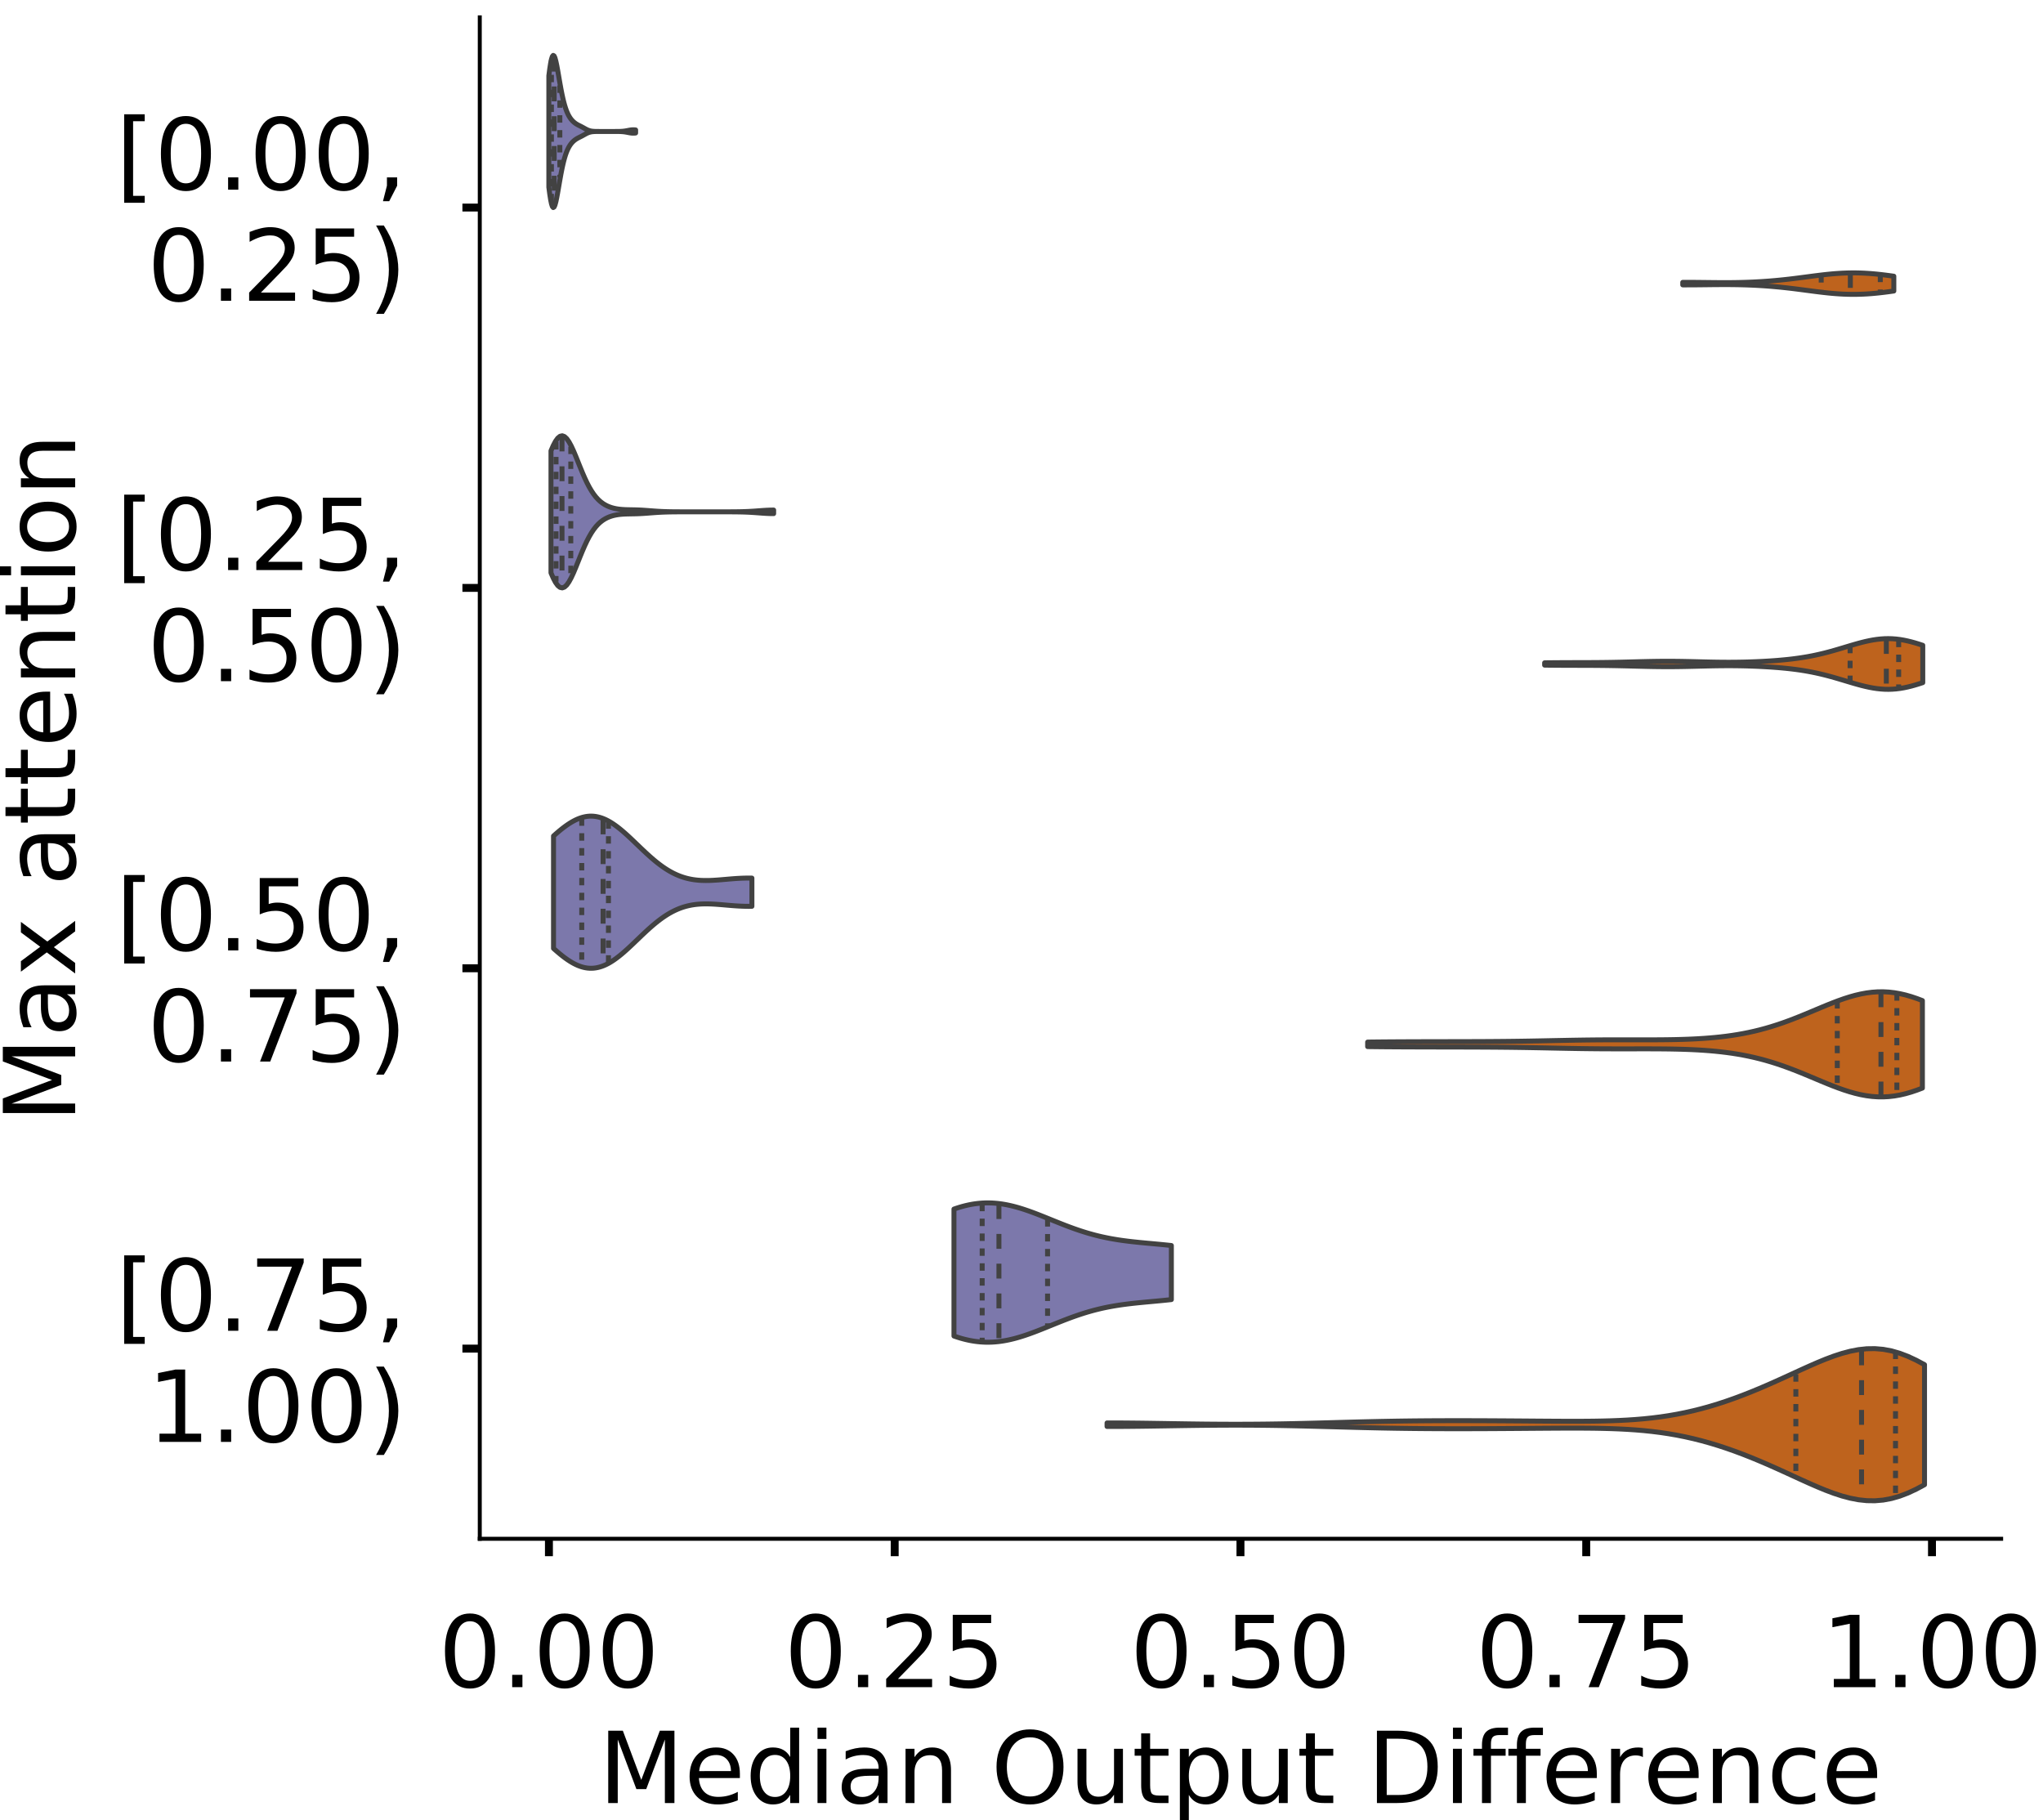 <?xml version="1.0" encoding="utf-8" standalone="no"?>
<!DOCTYPE svg PUBLIC "-//W3C//DTD SVG 1.1//EN"
  "http://www.w3.org/Graphics/SVG/1.1/DTD/svg11.dtd">
<!-- Created with matplotlib (https://matplotlib.org/) -->
<svg height="366.833pt" version="1.1" viewBox="0 0 411.77 366.833" width="411.77pt" xmlns="http://www.w3.org/2000/svg" xmlns:xlink="http://www.w3.org/1999/xlink">
 <defs>
  <style type="text/css">
*{stroke-linecap:butt;stroke-linejoin:round;}
  </style>
 </defs>
 <g id="figure_1">
  <g id="patch_1">
   <path d="M 0 366.833 
L 411.77 366.833 
L 411.77 -0 
L 0 -0 
z
" style="fill:#ffffff;"/>
  </g>
  <g id="axes_1">
   <g id="patch_2">
    <path d="M 96.7 310.133 
L 403.333 310.133 
L 403.333 3.5 
L 96.7 3.5 
z
" style="fill:#ffffff;"/>
   </g>
   <g id="PolyCollection_1">
    <defs>
     <path d="M 110.62 -329.104 
L 110.62 -351.567 
L 110.796 -352.91 
L 110.973 -354.045 
L 111.15 -354.906 
L 111.326 -355.453 
L 111.503 -355.668 
L 111.68 -355.56 
L 111.856 -355.162 
L 112.033 -354.524 
L 112.21 -353.702 
L 112.387 -352.757 
L 112.563 -351.745 
L 112.74 -350.715 
L 112.917 -349.705 
L 113.093 -348.744 
L 113.27 -347.851 
L 113.447 -347.036 
L 113.623 -346.303 
L 113.8 -345.653 
L 113.977 -345.08 
L 114.153 -344.579 
L 114.33 -344.143 
L 114.507 -343.763 
L 114.684 -343.433 
L 114.86 -343.145 
L 115.037 -342.893 
L 115.214 -342.672 
L 115.39 -342.477 
L 115.567 -342.304 
L 115.744 -342.15 
L 115.92 -342.013 
L 116.097 -341.89 
L 116.274 -341.78 
L 116.451 -341.68 
L 116.627 -341.587 
L 116.804 -341.498 
L 116.981 -341.41 
L 117.157 -341.321 
L 117.334 -341.228 
L 117.511 -341.132 
L 117.687 -341.033 
L 117.864 -340.934 
L 118.041 -340.836 
L 118.217 -340.744 
L 118.394 -340.659 
L 118.571 -340.585 
L 118.748 -340.522 
L 118.924 -340.47 
L 119.101 -340.43 
L 119.278 -340.4 
L 119.454 -340.378 
L 119.631 -340.363 
L 119.808 -340.352 
L 119.984 -340.346 
L 120.161 -340.341 
L 120.338 -340.339 
L 120.515 -340.338 
L 120.691 -340.337 
L 120.868 -340.336 
L 121.045 -340.336 
L 121.221 -340.336 
L 121.398 -340.336 
L 121.575 -340.336 
L 121.751 -340.336 
L 121.928 -340.336 
L 122.105 -340.336 
L 122.282 -340.336 
L 122.458 -340.336 
L 122.635 -340.336 
L 122.812 -340.336 
L 122.988 -340.336 
L 123.165 -340.336 
L 123.342 -340.336 
L 123.518 -340.336 
L 123.695 -340.336 
L 123.872 -340.336 
L 124.048 -340.337 
L 124.225 -340.337 
L 124.402 -340.338 
L 124.579 -340.34 
L 124.755 -340.343 
L 124.932 -340.347 
L 125.109 -340.354 
L 125.285 -340.363 
L 125.462 -340.375 
L 125.639 -340.391 
L 125.815 -340.412 
L 125.992 -340.437 
L 126.169 -340.466 
L 126.346 -340.498 
L 126.522 -340.532 
L 126.699 -340.566 
L 126.876 -340.599 
L 127.052 -340.628 
L 127.229 -340.651 
L 127.406 -340.667 
L 127.582 -340.675 
L 127.759 -340.673 
L 127.936 -340.663 
L 128.112 -340.644 
L 128.112 -340.028 
L 128.112 -340.028 
L 127.936 -340.009 
L 127.759 -339.999 
L 127.582 -339.997 
L 127.406 -340.004 
L 127.229 -340.02 
L 127.052 -340.044 
L 126.876 -340.073 
L 126.699 -340.105 
L 126.522 -340.14 
L 126.346 -340.174 
L 126.169 -340.206 
L 125.992 -340.235 
L 125.815 -340.26 
L 125.639 -340.28 
L 125.462 -340.296 
L 125.285 -340.309 
L 125.109 -340.318 
L 124.932 -340.324 
L 124.755 -340.329 
L 124.579 -340.332 
L 124.402 -340.333 
L 124.225 -340.334 
L 124.048 -340.335 
L 123.872 -340.335 
L 123.695 -340.336 
L 123.518 -340.336 
L 123.342 -340.336 
L 123.165 -340.336 
L 122.988 -340.336 
L 122.812 -340.336 
L 122.635 -340.336 
L 122.458 -340.336 
L 122.282 -340.336 
L 122.105 -340.336 
L 121.928 -340.336 
L 121.751 -340.336 
L 121.575 -340.336 
L 121.398 -340.336 
L 121.221 -340.336 
L 121.045 -340.336 
L 120.868 -340.335 
L 120.691 -340.335 
L 120.515 -340.334 
L 120.338 -340.333 
L 120.161 -340.33 
L 119.984 -340.326 
L 119.808 -340.319 
L 119.631 -340.309 
L 119.454 -340.294 
L 119.278 -340.272 
L 119.101 -340.241 
L 118.924 -340.201 
L 118.748 -340.15 
L 118.571 -340.087 
L 118.394 -340.013 
L 118.217 -339.928 
L 118.041 -339.835 
L 117.864 -339.738 
L 117.687 -339.638 
L 117.511 -339.539 
L 117.334 -339.443 
L 117.157 -339.351 
L 116.981 -339.261 
L 116.804 -339.174 
L 116.627 -339.085 
L 116.451 -338.992 
L 116.274 -338.891 
L 116.097 -338.781 
L 115.92 -338.659 
L 115.744 -338.522 
L 115.567 -338.368 
L 115.39 -338.195 
L 115.214 -338 
L 115.037 -337.779 
L 114.86 -337.527 
L 114.684 -337.239 
L 114.507 -336.909 
L 114.33 -336.529 
L 114.153 -336.093 
L 113.977 -335.592 
L 113.8 -335.019 
L 113.623 -334.368 
L 113.447 -333.636 
L 113.27 -332.821 
L 113.093 -331.927 
L 112.917 -330.966 
L 112.74 -329.957 
L 112.563 -328.927 
L 112.387 -327.915 
L 112.21 -326.97 
L 112.033 -326.148 
L 111.856 -325.509 
L 111.68 -325.112 
L 111.503 -325.004 
L 111.326 -325.219 
L 111.15 -325.765 
L 110.973 -326.627 
L 110.796 -327.762 
L 110.62 -329.104 
z
" id="mc984b05f8b" style="stroke:#424242;"/>
    </defs>
    <g clip-path="url(#p35d3d2b431)">
     <use style="fill:#7c78ab;stroke:#424242;" x="0" xlink:href="#mc984b05f8b" y="366.833"/>
    </g>
   </g>
   <g id="PolyCollection_2">
    <defs>
     <path d="M 339.161 -309.416 
L 339.161 -309.929 
L 339.591 -309.93 
L 340.02 -309.929 
L 340.45 -309.928 
L 340.88 -309.927 
L 341.31 -309.924 
L 341.739 -309.921 
L 342.169 -309.917 
L 342.599 -309.913 
L 343.029 -309.908 
L 343.458 -309.904 
L 343.888 -309.899 
L 344.318 -309.894 
L 344.747 -309.889 
L 345.177 -309.884 
L 345.607 -309.88 
L 346.037 -309.877 
L 346.466 -309.874 
L 346.896 -309.872 
L 347.326 -309.87 
L 347.756 -309.87 
L 348.185 -309.871 
L 348.615 -309.873 
L 349.045 -309.876 
L 349.474 -309.881 
L 349.904 -309.887 
L 350.334 -309.894 
L 350.764 -309.903 
L 351.193 -309.914 
L 351.623 -309.926 
L 352.053 -309.94 
L 352.483 -309.955 
L 352.912 -309.972 
L 353.342 -309.991 
L 353.772 -310.012 
L 354.202 -310.035 
L 354.631 -310.059 
L 355.061 -310.085 
L 355.491 -310.113 
L 355.92 -310.143 
L 356.35 -310.174 
L 356.78 -310.207 
L 357.21 -310.243 
L 357.639 -310.28 
L 358.069 -310.319 
L 358.499 -310.359 
L 358.929 -310.402 
L 359.358 -310.446 
L 359.788 -310.492 
L 360.218 -310.54 
L 360.648 -310.589 
L 361.077 -310.639 
L 361.507 -310.691 
L 361.937 -310.744 
L 362.366 -310.799 
L 362.796 -310.854 
L 363.226 -310.91 
L 363.656 -310.966 
L 364.085 -311.023 
L 364.515 -311.079 
L 364.945 -311.136 
L 365.375 -311.192 
L 365.804 -311.248 
L 366.234 -311.302 
L 366.664 -311.355 
L 367.094 -311.407 
L 367.523 -311.457 
L 367.953 -311.504 
L 368.383 -311.55 
L 368.812 -311.593 
L 369.242 -311.633 
L 369.672 -311.67 
L 370.102 -311.703 
L 370.531 -311.733 
L 370.961 -311.76 
L 371.391 -311.783 
L 371.821 -311.801 
L 372.25 -311.816 
L 372.68 -311.827 
L 373.11 -311.833 
L 373.539 -311.836 
L 373.969 -311.834 
L 374.399 -311.828 
L 374.829 -311.817 
L 375.258 -311.803 
L 375.688 -311.784 
L 376.118 -311.761 
L 376.548 -311.734 
L 376.977 -311.704 
L 377.407 -311.669 
L 377.837 -311.632 
L 378.267 -311.59 
L 378.696 -311.546 
L 379.126 -311.498 
L 379.556 -311.448 
L 379.985 -311.395 
L 380.415 -311.34 
L 380.845 -311.283 
L 381.275 -311.224 
L 381.704 -311.163 
L 381.704 -308.182 
L 381.704 -308.182 
L 381.275 -308.121 
L 380.845 -308.062 
L 380.415 -308.005 
L 379.985 -307.95 
L 379.556 -307.897 
L 379.126 -307.847 
L 378.696 -307.799 
L 378.267 -307.755 
L 377.837 -307.713 
L 377.407 -307.676 
L 376.977 -307.641 
L 376.548 -307.611 
L 376.118 -307.584 
L 375.688 -307.561 
L 375.258 -307.542 
L 374.829 -307.528 
L 374.399 -307.517 
L 373.969 -307.511 
L 373.539 -307.509 
L 373.11 -307.512 
L 372.68 -307.518 
L 372.25 -307.529 
L 371.821 -307.543 
L 371.391 -307.562 
L 370.961 -307.585 
L 370.531 -307.612 
L 370.102 -307.642 
L 369.672 -307.675 
L 369.242 -307.712 
L 368.812 -307.752 
L 368.383 -307.795 
L 367.953 -307.841 
L 367.523 -307.888 
L 367.094 -307.938 
L 366.664 -307.99 
L 366.234 -308.043 
L 365.804 -308.097 
L 365.375 -308.153 
L 364.945 -308.209 
L 364.515 -308.266 
L 364.085 -308.322 
L 363.656 -308.379 
L 363.226 -308.435 
L 362.796 -308.491 
L 362.366 -308.546 
L 361.937 -308.601 
L 361.507 -308.654 
L 361.077 -308.706 
L 360.648 -308.756 
L 360.218 -308.805 
L 359.788 -308.853 
L 359.358 -308.899 
L 358.929 -308.943 
L 358.499 -308.986 
L 358.069 -309.026 
L 357.639 -309.065 
L 357.21 -309.102 
L 356.78 -309.138 
L 356.35 -309.171 
L 355.92 -309.202 
L 355.491 -309.232 
L 355.061 -309.26 
L 354.631 -309.286 
L 354.202 -309.31 
L 353.772 -309.333 
L 353.342 -309.354 
L 352.912 -309.373 
L 352.483 -309.39 
L 352.053 -309.405 
L 351.623 -309.419 
L 351.193 -309.431 
L 350.764 -309.442 
L 350.334 -309.451 
L 349.904 -309.458 
L 349.474 -309.464 
L 349.045 -309.469 
L 348.615 -309.472 
L 348.185 -309.474 
L 347.756 -309.475 
L 347.326 -309.475 
L 346.896 -309.473 
L 346.466 -309.471 
L 346.037 -309.468 
L 345.607 -309.465 
L 345.177 -309.461 
L 344.747 -309.456 
L 344.318 -309.451 
L 343.888 -309.446 
L 343.458 -309.441 
L 343.029 -309.437 
L 342.599 -309.432 
L 342.169 -309.428 
L 341.739 -309.424 
L 341.31 -309.421 
L 340.88 -309.418 
L 340.45 -309.417 
L 340.02 -309.416 
L 339.591 -309.415 
L 339.161 -309.416 
z
" id="m511095d3ea" style="stroke:#424242;"/>
    </defs>
    <g clip-path="url(#p35d3d2b431)">
     <use style="fill:#be631d;stroke:#424242;" x="0" xlink:href="#m511095d3ea" y="366.833"/>
    </g>
   </g>
   <g id="PolyCollection_3">
    <defs>
     <path d="M 111.052 -251.375 
L 111.052 -275.98 
L 111.506 -277.029 
L 111.959 -277.89 
L 112.412 -278.524 
L 112.866 -278.902 
L 113.319 -279.009 
L 113.772 -278.846 
L 114.226 -278.429 
L 114.679 -277.785 
L 115.132 -276.952 
L 115.586 -275.976 
L 116.039 -274.902 
L 116.492 -273.779 
L 116.945 -272.649 
L 117.399 -271.548 
L 117.852 -270.506 
L 118.305 -269.542 
L 118.759 -268.671 
L 119.212 -267.899 
L 119.665 -267.225 
L 120.119 -266.645 
L 120.572 -266.152 
L 121.025 -265.737 
L 121.479 -265.391 
L 121.932 -265.105 
L 122.385 -264.869 
L 122.839 -264.677 
L 123.292 -264.522 
L 123.745 -264.399 
L 124.199 -264.304 
L 124.652 -264.233 
L 125.105 -264.181 
L 125.559 -264.146 
L 126.012 -264.122 
L 126.465 -264.108 
L 126.919 -264.098 
L 127.372 -264.09 
L 127.825 -264.082 
L 128.279 -264.07 
L 128.732 -264.054 
L 129.185 -264.032 
L 129.639 -264.006 
L 130.092 -263.975 
L 130.545 -263.942 
L 130.998 -263.907 
L 131.452 -263.872 
L 131.905 -263.839 
L 132.358 -263.808 
L 132.812 -263.78 
L 133.265 -263.757 
L 133.718 -263.737 
L 134.172 -263.721 
L 134.625 -263.709 
L 135.078 -263.699 
L 135.532 -263.692 
L 135.985 -263.687 
L 136.438 -263.684 
L 136.892 -263.682 
L 137.345 -263.68 
L 137.798 -263.679 
L 138.252 -263.678 
L 138.705 -263.678 
L 139.158 -263.678 
L 139.612 -263.678 
L 140.065 -263.678 
L 140.518 -263.678 
L 140.972 -263.678 
L 141.425 -263.678 
L 141.878 -263.678 
L 142.332 -263.678 
L 142.785 -263.678 
L 143.238 -263.678 
L 143.691 -263.678 
L 144.145 -263.678 
L 144.598 -263.678 
L 145.051 -263.678 
L 145.505 -263.678 
L 145.958 -263.679 
L 146.411 -263.679 
L 146.865 -263.68 
L 147.318 -263.682 
L 147.771 -263.685 
L 148.225 -263.688 
L 148.678 -263.694 
L 149.131 -263.701 
L 149.585 -263.711 
L 150.038 -263.724 
L 150.491 -263.741 
L 150.945 -263.761 
L 151.398 -263.786 
L 151.851 -263.814 
L 152.305 -263.845 
L 152.758 -263.878 
L 153.211 -263.912 
L 153.665 -263.945 
L 154.118 -263.975 
L 154.571 -264.001 
L 155.025 -264.02 
L 155.478 -264.032 
L 155.931 -264.035 
L 155.931 -263.32 
L 155.931 -263.32 
L 155.478 -263.323 
L 155.025 -263.335 
L 154.571 -263.354 
L 154.118 -263.38 
L 153.665 -263.41 
L 153.211 -263.443 
L 152.758 -263.477 
L 152.305 -263.51 
L 151.851 -263.541 
L 151.398 -263.569 
L 150.945 -263.594 
L 150.491 -263.614 
L 150.038 -263.631 
L 149.585 -263.644 
L 149.131 -263.654 
L 148.678 -263.661 
L 148.225 -263.667 
L 147.771 -263.67 
L 147.318 -263.673 
L 146.865 -263.675 
L 146.411 -263.676 
L 145.958 -263.676 
L 145.505 -263.677 
L 145.051 -263.677 
L 144.598 -263.677 
L 144.145 -263.677 
L 143.691 -263.677 
L 143.238 -263.677 
L 142.785 -263.677 
L 142.332 -263.677 
L 141.878 -263.677 
L 141.425 -263.677 
L 140.972 -263.677 
L 140.518 -263.677 
L 140.065 -263.677 
L 139.612 -263.677 
L 139.158 -263.677 
L 138.705 -263.677 
L 138.252 -263.677 
L 137.798 -263.676 
L 137.345 -263.675 
L 136.892 -263.673 
L 136.438 -263.671 
L 135.985 -263.668 
L 135.532 -263.663 
L 135.078 -263.656 
L 134.625 -263.646 
L 134.172 -263.634 
L 133.718 -263.618 
L 133.265 -263.598 
L 132.812 -263.575 
L 132.358 -263.547 
L 131.905 -263.516 
L 131.452 -263.483 
L 130.998 -263.448 
L 130.545 -263.413 
L 130.092 -263.38 
L 129.639 -263.349 
L 129.185 -263.323 
L 128.732 -263.301 
L 128.279 -263.285 
L 127.825 -263.273 
L 127.372 -263.265 
L 126.919 -263.257 
L 126.465 -263.247 
L 126.012 -263.233 
L 125.559 -263.209 
L 125.105 -263.174 
L 124.652 -263.122 
L 124.199 -263.051 
L 123.745 -262.956 
L 123.292 -262.833 
L 122.839 -262.678 
L 122.385 -262.486 
L 121.932 -262.25 
L 121.479 -261.964 
L 121.025 -261.618 
L 120.572 -261.203 
L 120.119 -260.71 
L 119.665 -260.13 
L 119.212 -259.456 
L 118.759 -258.684 
L 118.305 -257.813 
L 117.852 -256.849 
L 117.399 -255.807 
L 116.945 -254.706 
L 116.492 -253.576 
L 116.039 -252.453 
L 115.586 -251.379 
L 115.132 -250.403 
L 114.679 -249.57 
L 114.226 -248.926 
L 113.772 -248.509 
L 113.319 -248.346 
L 112.866 -248.453 
L 112.412 -248.831 
L 111.959 -249.465 
L 111.506 -250.326 
L 111.052 -251.375 
z
" id="m16cc457e85" style="stroke:#424242;"/>
    </defs>
    <g clip-path="url(#p35d3d2b431)">
     <use style="fill:#7c78ab;stroke:#424242;" x="0" xlink:href="#m16cc457e85" y="366.833"/>
    </g>
   </g>
   <g id="PolyCollection_4">
    <defs>
     <path d="M 311.324 -232.78 
L 311.324 -233.249 
L 312.093 -233.258 
L 312.863 -233.265 
L 313.633 -233.272 
L 314.403 -233.277 
L 315.173 -233.281 
L 315.943 -233.284 
L 316.712 -233.287 
L 317.482 -233.289 
L 318.252 -233.29 
L 319.022 -233.292 
L 319.792 -233.294 
L 320.562 -233.297 
L 321.331 -233.302 
L 322.101 -233.307 
L 322.871 -233.314 
L 323.641 -233.323 
L 324.411 -233.334 
L 325.181 -233.347 
L 325.95 -233.362 
L 326.72 -233.378 
L 327.49 -233.397 
L 328.26 -233.416 
L 329.03 -233.436 
L 329.799 -233.456 
L 330.569 -233.476 
L 331.339 -233.495 
L 332.109 -233.512 
L 332.879 -233.527 
L 333.649 -233.54 
L 334.418 -233.55 
L 335.188 -233.556 
L 335.958 -233.559 
L 336.728 -233.558 
L 337.498 -233.553 
L 338.268 -233.545 
L 339.037 -233.534 
L 339.807 -233.519 
L 340.577 -233.503 
L 341.347 -233.485 
L 342.117 -233.466 
L 342.887 -233.447 
L 343.656 -233.429 
L 344.426 -233.411 
L 345.196 -233.396 
L 345.966 -233.383 
L 346.736 -233.373 
L 347.506 -233.366 
L 348.275 -233.363 
L 349.045 -233.365 
L 349.815 -233.37 
L 350.585 -233.381 
L 351.355 -233.395 
L 352.125 -233.414 
L 352.894 -233.438 
L 353.664 -233.466 
L 354.434 -233.499 
L 355.204 -233.536 
L 355.974 -233.579 
L 356.744 -233.626 
L 357.513 -233.679 
L 358.283 -233.738 
L 359.053 -233.804 
L 359.823 -233.877 
L 360.593 -233.957 
L 361.363 -234.047 
L 362.132 -234.147 
L 362.902 -234.257 
L 363.672 -234.378 
L 364.442 -234.511 
L 365.212 -234.657 
L 365.981 -234.816 
L 366.751 -234.988 
L 367.521 -235.172 
L 368.291 -235.368 
L 369.061 -235.576 
L 369.831 -235.793 
L 370.6 -236.017 
L 371.37 -236.247 
L 372.14 -236.479 
L 372.91 -236.71 
L 373.68 -236.936 
L 374.45 -237.154 
L 375.219 -237.359 
L 375.989 -237.548 
L 376.759 -237.716 
L 377.529 -237.859 
L 378.299 -237.974 
L 379.069 -238.058 
L 379.838 -238.109 
L 380.608 -238.124 
L 381.378 -238.103 
L 382.148 -238.045 
L 382.918 -237.951 
L 383.688 -237.823 
L 384.457 -237.663 
L 385.227 -237.475 
L 385.997 -237.261 
L 386.767 -237.026 
L 387.537 -236.774 
L 387.537 -229.254 
L 387.537 -229.254 
L 386.767 -229.003 
L 385.997 -228.768 
L 385.227 -228.554 
L 384.457 -228.365 
L 383.688 -228.205 
L 382.918 -228.077 
L 382.148 -227.983 
L 381.378 -227.926 
L 380.608 -227.904 
L 379.838 -227.919 
L 379.069 -227.97 
L 378.299 -228.054 
L 377.529 -228.169 
L 376.759 -228.313 
L 375.989 -228.481 
L 375.219 -228.669 
L 374.45 -228.875 
L 373.68 -229.092 
L 372.91 -229.319 
L 372.14 -229.55 
L 371.37 -229.782 
L 370.6 -230.011 
L 369.831 -230.236 
L 369.061 -230.452 
L 368.291 -230.66 
L 367.521 -230.856 
L 366.751 -231.041 
L 365.981 -231.212 
L 365.212 -231.371 
L 364.442 -231.517 
L 363.672 -231.65 
L 362.902 -231.772 
L 362.132 -231.882 
L 361.363 -231.981 
L 360.593 -232.071 
L 359.823 -232.152 
L 359.053 -232.225 
L 358.283 -232.29 
L 357.513 -232.349 
L 356.744 -232.402 
L 355.974 -232.45 
L 355.204 -232.492 
L 354.434 -232.53 
L 353.664 -232.562 
L 352.894 -232.59 
L 352.125 -232.614 
L 351.355 -232.633 
L 350.585 -232.648 
L 349.815 -232.658 
L 349.045 -232.664 
L 348.275 -232.665 
L 347.506 -232.662 
L 346.736 -232.656 
L 345.966 -232.646 
L 345.196 -232.633 
L 344.426 -232.617 
L 343.656 -232.6 
L 342.887 -232.581 
L 342.117 -232.562 
L 341.347 -232.543 
L 340.577 -232.525 
L 339.807 -232.509 
L 339.037 -232.495 
L 338.268 -232.483 
L 337.498 -232.475 
L 336.728 -232.471 
L 335.958 -232.47 
L 335.188 -232.472 
L 334.418 -232.479 
L 333.649 -232.488 
L 332.879 -232.501 
L 332.109 -232.516 
L 331.339 -232.534 
L 330.569 -232.553 
L 329.799 -232.572 
L 329.03 -232.593 
L 328.26 -232.613 
L 327.49 -232.632 
L 326.72 -232.65 
L 325.95 -232.667 
L 325.181 -232.681 
L 324.411 -232.694 
L 323.641 -232.705 
L 322.871 -232.714 
L 322.101 -232.721 
L 321.331 -232.727 
L 320.562 -232.731 
L 319.792 -232.734 
L 319.022 -232.736 
L 318.252 -232.738 
L 317.482 -232.74 
L 316.712 -232.742 
L 315.943 -232.744 
L 315.173 -232.747 
L 314.403 -232.751 
L 313.633 -232.757 
L 312.863 -232.763 
L 312.093 -232.771 
L 311.324 -232.78 
z
" id="m3a63ae165a" style="stroke:#424242;"/>
    </defs>
    <g clip-path="url(#p35d3d2b431)">
     <use style="fill:#be631d;stroke:#424242;" x="0" xlink:href="#m3a63ae165a" y="366.833"/>
    </g>
   </g>
   <g id="PolyCollection_5">
    <defs>
     <path d="M 111.563 -175.685 
L 111.563 -198.353 
L 111.967 -198.712 
L 112.371 -199.063 
L 112.774 -199.403 
L 113.178 -199.731 
L 113.582 -200.046 
L 113.986 -200.346 
L 114.39 -200.63 
L 114.794 -200.896 
L 115.198 -201.143 
L 115.602 -201.371 
L 116.005 -201.577 
L 116.409 -201.76 
L 116.813 -201.92 
L 117.217 -202.056 
L 117.621 -202.167 
L 118.025 -202.253 
L 118.429 -202.312 
L 118.833 -202.345 
L 119.237 -202.351 
L 119.64 -202.33 
L 120.044 -202.282 
L 120.448 -202.208 
L 120.852 -202.108 
L 121.256 -201.981 
L 121.66 -201.83 
L 122.064 -201.654 
L 122.468 -201.454 
L 122.872 -201.232 
L 123.275 -200.988 
L 123.679 -200.724 
L 124.083 -200.441 
L 124.487 -200.141 
L 124.891 -199.824 
L 125.295 -199.493 
L 125.699 -199.149 
L 126.103 -198.794 
L 126.507 -198.429 
L 126.91 -198.056 
L 127.314 -197.677 
L 127.718 -197.293 
L 128.122 -196.906 
L 128.526 -196.518 
L 128.93 -196.131 
L 129.334 -195.745 
L 129.738 -195.363 
L 130.142 -194.986 
L 130.545 -194.614 
L 130.949 -194.251 
L 131.353 -193.895 
L 131.757 -193.55 
L 132.161 -193.216 
L 132.565 -192.893 
L 132.969 -192.582 
L 133.373 -192.285 
L 133.777 -192.002 
L 134.18 -191.733 
L 134.584 -191.479 
L 134.988 -191.24 
L 135.392 -191.016 
L 135.796 -190.808 
L 136.2 -190.615 
L 136.604 -190.437 
L 137.008 -190.275 
L 137.411 -190.128 
L 137.815 -189.995 
L 138.219 -189.877 
L 138.623 -189.774 
L 139.027 -189.683 
L 139.431 -189.606 
L 139.835 -189.541 
L 140.239 -189.488 
L 140.643 -189.446 
L 141.046 -189.414 
L 141.45 -189.393 
L 141.854 -189.38 
L 142.258 -189.376 
L 142.662 -189.379 
L 143.066 -189.388 
L 143.47 -189.404 
L 143.874 -189.425 
L 144.278 -189.45 
L 144.681 -189.478 
L 145.085 -189.509 
L 145.489 -189.542 
L 145.893 -189.577 
L 146.297 -189.612 
L 146.701 -189.647 
L 147.105 -189.681 
L 147.509 -189.714 
L 147.913 -189.745 
L 148.316 -189.773 
L 148.72 -189.799 
L 149.124 -189.821 
L 149.528 -189.839 
L 149.932 -189.853 
L 150.336 -189.862 
L 150.74 -189.867 
L 151.144 -189.866 
L 151.548 -189.861 
L 151.548 -184.177 
L 151.548 -184.177 
L 151.144 -184.172 
L 150.74 -184.172 
L 150.336 -184.176 
L 149.932 -184.186 
L 149.528 -184.2 
L 149.124 -184.218 
L 148.72 -184.24 
L 148.316 -184.265 
L 147.913 -184.293 
L 147.509 -184.324 
L 147.105 -184.357 
L 146.701 -184.391 
L 146.297 -184.426 
L 145.893 -184.461 
L 145.489 -184.496 
L 145.085 -184.529 
L 144.681 -184.56 
L 144.278 -184.589 
L 143.874 -184.614 
L 143.47 -184.634 
L 143.066 -184.65 
L 142.662 -184.66 
L 142.258 -184.663 
L 141.854 -184.658 
L 141.45 -184.646 
L 141.046 -184.624 
L 140.643 -184.592 
L 140.239 -184.551 
L 139.835 -184.497 
L 139.431 -184.433 
L 139.027 -184.355 
L 138.623 -184.265 
L 138.219 -184.161 
L 137.815 -184.043 
L 137.411 -183.911 
L 137.008 -183.763 
L 136.604 -183.601 
L 136.2 -183.424 
L 135.796 -183.231 
L 135.392 -183.022 
L 134.988 -182.799 
L 134.584 -182.56 
L 134.18 -182.305 
L 133.777 -182.036 
L 133.373 -181.753 
L 132.969 -181.456 
L 132.565 -181.146 
L 132.161 -180.823 
L 131.757 -180.488 
L 131.353 -180.143 
L 130.949 -179.788 
L 130.545 -179.424 
L 130.142 -179.053 
L 129.738 -178.675 
L 129.334 -178.293 
L 128.93 -177.907 
L 128.526 -177.52 
L 128.122 -177.132 
L 127.718 -176.745 
L 127.314 -176.362 
L 126.91 -175.982 
L 126.507 -175.609 
L 126.103 -175.245 
L 125.699 -174.889 
L 125.295 -174.545 
L 124.891 -174.214 
L 124.487 -173.898 
L 124.083 -173.597 
L 123.679 -173.314 
L 123.275 -173.05 
L 122.872 -172.806 
L 122.468 -172.584 
L 122.064 -172.385 
L 121.66 -172.209 
L 121.256 -172.057 
L 120.852 -171.931 
L 120.448 -171.83 
L 120.044 -171.756 
L 119.64 -171.708 
L 119.237 -171.688 
L 118.833 -171.694 
L 118.429 -171.726 
L 118.025 -171.786 
L 117.621 -171.871 
L 117.217 -171.982 
L 116.813 -172.118 
L 116.409 -172.278 
L 116.005 -172.462 
L 115.602 -172.668 
L 115.198 -172.895 
L 114.794 -173.142 
L 114.39 -173.409 
L 113.986 -173.692 
L 113.582 -173.992 
L 113.178 -174.307 
L 112.774 -174.636 
L 112.371 -174.976 
L 111.967 -175.326 
L 111.563 -175.685 
z
" id="m95124d3e87" style="stroke:#424242;"/>
    </defs>
    <g clip-path="url(#p35d3d2b431)">
     <use style="fill:#7c78ab;stroke:#424242;" x="0" xlink:href="#m95124d3e87" y="366.833"/>
    </g>
   </g>
   <g id="PolyCollection_6">
    <defs>
     <path d="M 275.652 -155.9 
L 275.652 -156.812 
L 276.781 -156.825 
L 277.91 -156.837 
L 279.04 -156.847 
L 280.169 -156.856 
L 281.299 -156.863 
L 282.428 -156.87 
L 283.557 -156.875 
L 284.687 -156.879 
L 285.816 -156.883 
L 286.946 -156.886 
L 288.075 -156.888 
L 289.204 -156.891 
L 290.334 -156.893 
L 291.463 -156.895 
L 292.593 -156.897 
L 293.722 -156.899 
L 294.851 -156.902 
L 295.981 -156.905 
L 297.11 -156.908 
L 298.24 -156.913 
L 299.369 -156.918 
L 300.498 -156.925 
L 301.628 -156.933 
L 302.757 -156.943 
L 303.887 -156.954 
L 305.016 -156.967 
L 306.145 -156.982 
L 307.275 -156.999 
L 308.404 -157.018 
L 309.534 -157.039 
L 310.663 -157.06 
L 311.792 -157.083 
L 312.922 -157.106 
L 314.051 -157.129 
L 315.181 -157.151 
L 316.31 -157.173 
L 317.439 -157.193 
L 318.569 -157.211 
L 319.698 -157.227 
L 320.828 -157.24 
L 321.957 -157.251 
L 323.086 -157.259 
L 324.216 -157.264 
L 325.345 -157.267 
L 326.475 -157.268 
L 327.604 -157.268 
L 328.733 -157.266 
L 329.863 -157.264 
L 330.992 -157.263 
L 332.122 -157.263 
L 333.251 -157.266 
L 334.38 -157.271 
L 335.51 -157.281 
L 336.639 -157.296 
L 337.769 -157.317 
L 338.898 -157.346 
L 340.027 -157.383 
L 341.157 -157.43 
L 342.286 -157.488 
L 343.416 -157.559 
L 344.545 -157.644 
L 345.674 -157.744 
L 346.804 -157.861 
L 347.933 -157.997 
L 349.063 -158.153 
L 350.192 -158.331 
L 351.321 -158.532 
L 352.451 -158.757 
L 353.58 -159.007 
L 354.71 -159.284 
L 355.839 -159.588 
L 356.968 -159.919 
L 358.098 -160.276 
L 359.227 -160.658 
L 360.357 -161.064 
L 361.486 -161.491 
L 362.615 -161.937 
L 363.745 -162.397 
L 364.874 -162.867 
L 366.004 -163.342 
L 367.133 -163.816 
L 368.262 -164.281 
L 369.392 -164.732 
L 370.521 -165.16 
L 371.651 -165.559 
L 372.78 -165.92 
L 373.909 -166.237 
L 375.039 -166.502 
L 376.168 -166.711 
L 377.298 -166.857 
L 378.427 -166.938 
L 379.556 -166.949 
L 380.686 -166.89 
L 381.815 -166.761 
L 382.945 -166.564 
L 384.074 -166.302 
L 385.203 -165.978 
L 386.333 -165.6 
L 387.462 -165.173 
L 387.462 -147.539 
L 387.462 -147.539 
L 386.333 -147.112 
L 385.203 -146.733 
L 384.074 -146.41 
L 382.945 -146.148 
L 381.815 -145.95 
L 380.686 -145.822 
L 379.556 -145.763 
L 378.427 -145.774 
L 377.298 -145.854 
L 376.168 -146.001 
L 375.039 -146.209 
L 373.909 -146.475 
L 372.78 -146.792 
L 371.651 -147.153 
L 370.521 -147.552 
L 369.392 -147.98 
L 368.262 -148.43 
L 367.133 -148.896 
L 366.004 -149.369 
L 364.874 -149.844 
L 363.745 -150.314 
L 362.615 -150.775 
L 361.486 -151.22 
L 360.357 -151.648 
L 359.227 -152.054 
L 358.098 -152.436 
L 356.968 -152.793 
L 355.839 -153.123 
L 354.71 -153.427 
L 353.58 -153.704 
L 352.451 -153.955 
L 351.321 -154.18 
L 350.192 -154.381 
L 349.063 -154.559 
L 347.933 -154.715 
L 346.804 -154.851 
L 345.674 -154.968 
L 344.545 -155.068 
L 343.416 -155.153 
L 342.286 -155.224 
L 341.157 -155.282 
L 340.027 -155.329 
L 338.898 -155.366 
L 337.769 -155.395 
L 336.639 -155.416 
L 335.51 -155.431 
L 334.38 -155.44 
L 333.251 -155.446 
L 332.122 -155.448 
L 330.992 -155.448 
L 329.863 -155.447 
L 328.733 -155.446 
L 327.604 -155.444 
L 326.475 -155.444 
L 325.345 -155.445 
L 324.216 -155.448 
L 323.086 -155.453 
L 321.957 -155.461 
L 320.828 -155.472 
L 319.698 -155.485 
L 318.569 -155.501 
L 317.439 -155.519 
L 316.31 -155.539 
L 315.181 -155.561 
L 314.051 -155.583 
L 312.922 -155.606 
L 311.792 -155.629 
L 310.663 -155.652 
L 309.534 -155.673 
L 308.404 -155.693 
L 307.275 -155.712 
L 306.145 -155.729 
L 305.016 -155.744 
L 303.887 -155.758 
L 302.757 -155.769 
L 301.628 -155.779 
L 300.498 -155.787 
L 299.369 -155.793 
L 298.24 -155.799 
L 297.11 -155.803 
L 295.981 -155.807 
L 294.851 -155.81 
L 293.722 -155.812 
L 292.593 -155.815 
L 291.463 -155.817 
L 290.334 -155.819 
L 289.204 -155.821 
L 288.075 -155.823 
L 286.946 -155.826 
L 285.816 -155.829 
L 284.687 -155.833 
L 283.557 -155.837 
L 282.428 -155.842 
L 281.299 -155.848 
L 280.169 -155.856 
L 279.04 -155.864 
L 277.91 -155.875 
L 276.781 -155.887 
L 275.652 -155.9 
z
" id="me315a489cb" style="stroke:#424242;"/>
    </defs>
    <g clip-path="url(#p35d3d2b431)">
     <use style="fill:#be631d;stroke:#424242;" x="0" xlink:href="#me315a489cb" y="366.833"/>
    </g>
   </g>
   <g id="PolyCollection_7">
    <defs>
     <path d="M 192.273 -97.567 
L 192.273 -123.155 
L 192.716 -123.307 
L 193.159 -123.45 
L 193.601 -123.584 
L 194.044 -123.709 
L 194.486 -123.824 
L 194.929 -123.928 
L 195.372 -124.023 
L 195.814 -124.108 
L 196.257 -124.182 
L 196.699 -124.245 
L 197.142 -124.298 
L 197.585 -124.339 
L 198.027 -124.371 
L 198.47 -124.391 
L 198.912 -124.4 
L 199.355 -124.399 
L 199.797 -124.387 
L 200.24 -124.365 
L 200.683 -124.332 
L 201.125 -124.289 
L 201.568 -124.236 
L 202.01 -124.173 
L 202.453 -124.1 
L 202.896 -124.019 
L 203.338 -123.928 
L 203.781 -123.829 
L 204.223 -123.722 
L 204.666 -123.607 
L 205.109 -123.484 
L 205.551 -123.354 
L 205.994 -123.218 
L 206.436 -123.075 
L 206.879 -122.927 
L 207.322 -122.774 
L 207.764 -122.615 
L 208.207 -122.453 
L 208.649 -122.286 
L 209.092 -122.117 
L 209.534 -121.944 
L 209.977 -121.769 
L 210.42 -121.592 
L 210.862 -121.414 
L 211.305 -121.235 
L 211.747 -121.056 
L 212.19 -120.876 
L 212.633 -120.697 
L 213.075 -120.519 
L 213.518 -120.342 
L 213.96 -120.166 
L 214.403 -119.993 
L 214.846 -119.822 
L 215.288 -119.654 
L 215.731 -119.489 
L 216.173 -119.327 
L 216.616 -119.169 
L 217.059 -119.014 
L 217.501 -118.864 
L 217.944 -118.718 
L 218.386 -118.576 
L 218.829 -118.439 
L 219.271 -118.306 
L 219.714 -118.178 
L 220.157 -118.055 
L 220.599 -117.937 
L 221.042 -117.823 
L 221.484 -117.715 
L 221.927 -117.611 
L 222.37 -117.512 
L 222.812 -117.418 
L 223.255 -117.328 
L 223.697 -117.242 
L 224.14 -117.161 
L 224.583 -117.084 
L 225.025 -117.011 
L 225.468 -116.942 
L 225.91 -116.876 
L 226.353 -116.814 
L 226.795 -116.755 
L 227.238 -116.698 
L 227.681 -116.645 
L 228.123 -116.594 
L 228.566 -116.545 
L 229.008 -116.498 
L 229.451 -116.452 
L 229.894 -116.408 
L 230.336 -116.366 
L 230.779 -116.324 
L 231.221 -116.282 
L 231.664 -116.242 
L 232.107 -116.201 
L 232.549 -116.16 
L 232.992 -116.119 
L 233.434 -116.078 
L 233.877 -116.036 
L 234.32 -115.993 
L 234.762 -115.949 
L 235.205 -115.904 
L 235.647 -115.857 
L 236.09 -115.809 
L 236.09 -104.913 
L 236.09 -104.913 
L 235.647 -104.865 
L 235.205 -104.818 
L 234.762 -104.773 
L 234.32 -104.729 
L 233.877 -104.686 
L 233.434 -104.644 
L 232.992 -104.602 
L 232.549 -104.561 
L 232.107 -104.521 
L 231.664 -104.48 
L 231.221 -104.439 
L 230.779 -104.398 
L 230.336 -104.356 
L 229.894 -104.313 
L 229.451 -104.269 
L 229.008 -104.224 
L 228.566 -104.177 
L 228.123 -104.128 
L 227.681 -104.077 
L 227.238 -104.023 
L 226.795 -103.967 
L 226.353 -103.908 
L 225.91 -103.846 
L 225.468 -103.78 
L 225.025 -103.711 
L 224.583 -103.638 
L 224.14 -103.561 
L 223.697 -103.479 
L 223.255 -103.394 
L 222.812 -103.304 
L 222.37 -103.21 
L 221.927 -103.111 
L 221.484 -103.007 
L 221.042 -102.898 
L 220.599 -102.785 
L 220.157 -102.666 
L 219.714 -102.543 
L 219.271 -102.416 
L 218.829 -102.283 
L 218.386 -102.146 
L 217.944 -102.004 
L 217.501 -101.858 
L 217.059 -101.707 
L 216.616 -101.553 
L 216.173 -101.395 
L 215.731 -101.233 
L 215.288 -101.068 
L 214.846 -100.899 
L 214.403 -100.729 
L 213.96 -100.555 
L 213.518 -100.38 
L 213.075 -100.203 
L 212.633 -100.025 
L 212.19 -99.846 
L 211.747 -99.666 
L 211.305 -99.487 
L 210.862 -99.307 
L 210.42 -99.129 
L 209.977 -98.953 
L 209.534 -98.778 
L 209.092 -98.605 
L 208.649 -98.435 
L 208.207 -98.269 
L 207.764 -98.106 
L 207.322 -97.948 
L 206.879 -97.795 
L 206.436 -97.646 
L 205.994 -97.504 
L 205.551 -97.368 
L 205.109 -97.238 
L 204.666 -97.115 
L 204.223 -97 
L 203.781 -96.893 
L 203.338 -96.793 
L 202.896 -96.703 
L 202.453 -96.621 
L 202.01 -96.549 
L 201.568 -96.486 
L 201.125 -96.433 
L 200.683 -96.39 
L 200.24 -96.357 
L 199.797 -96.335 
L 199.355 -96.323 
L 198.912 -96.321 
L 198.47 -96.331 
L 198.027 -96.351 
L 197.585 -96.382 
L 197.142 -96.424 
L 196.699 -96.477 
L 196.257 -96.54 
L 195.814 -96.614 
L 195.372 -96.698 
L 194.929 -96.793 
L 194.486 -96.898 
L 194.044 -97.013 
L 193.601 -97.137 
L 193.159 -97.271 
L 192.716 -97.415 
L 192.273 -97.567 
z
" id="m03eda289c1" style="stroke:#424242;"/>
    </defs>
    <g clip-path="url(#p35d3d2b431)">
     <use style="fill:#7c78ab;stroke:#424242;" x="0" xlink:href="#m03eda289c1" y="366.833"/>
    </g>
   </g>
   <g id="PolyCollection_8">
    <defs>
     <path d="M 223.127 -79.343 
L 223.127 -80.052 
L 224.791 -80.05 
L 226.455 -80.043 
L 228.12 -80.029 
L 229.784 -80.011 
L 231.448 -79.989 
L 233.112 -79.964 
L 234.777 -79.938 
L 236.441 -79.911 
L 238.105 -79.885 
L 239.769 -79.86 
L 241.434 -79.838 
L 243.098 -79.819 
L 244.762 -79.805 
L 246.427 -79.795 
L 248.091 -79.789 
L 249.755 -79.789 
L 251.419 -79.793 
L 253.084 -79.804 
L 254.748 -79.819 
L 256.412 -79.84 
L 258.076 -79.865 
L 259.741 -79.896 
L 261.405 -79.931 
L 263.069 -79.969 
L 264.734 -80.011 
L 266.398 -80.055 
L 268.062 -80.1 
L 269.726 -80.146 
L 271.391 -80.192 
L 273.055 -80.236 
L 274.719 -80.279 
L 276.383 -80.318 
L 278.048 -80.355 
L 279.712 -80.387 
L 281.376 -80.416 
L 283.041 -80.441 
L 284.705 -80.461 
L 286.369 -80.478 
L 288.033 -80.49 
L 289.698 -80.5 
L 291.362 -80.505 
L 293.026 -80.508 
L 294.69 -80.508 
L 296.355 -80.505 
L 298.019 -80.501 
L 299.683 -80.494 
L 301.348 -80.485 
L 303.012 -80.475 
L 304.676 -80.464 
L 306.34 -80.452 
L 308.005 -80.439 
L 309.669 -80.426 
L 311.333 -80.414 
L 312.997 -80.403 
L 314.662 -80.394 
L 316.326 -80.389 
L 317.99 -80.389 
L 319.655 -80.396 
L 321.319 -80.413 
L 322.983 -80.443 
L 324.647 -80.487 
L 326.312 -80.551 
L 327.976 -80.636 
L 329.64 -80.748 
L 331.304 -80.888 
L 332.969 -81.062 
L 334.633 -81.271 
L 336.297 -81.519 
L 337.962 -81.807 
L 339.626 -82.139 
L 341.29 -82.514 
L 342.954 -82.933 
L 344.619 -83.396 
L 346.283 -83.901 
L 347.947 -84.448 
L 349.611 -85.033 
L 351.276 -85.656 
L 352.94 -86.312 
L 354.604 -86.999 
L 356.269 -87.713 
L 357.933 -88.45 
L 359.597 -89.203 
L 361.261 -89.966 
L 362.926 -90.73 
L 364.59 -91.482 
L 366.254 -92.209 
L 367.918 -92.895 
L 369.583 -93.52 
L 371.247 -94.064 
L 372.911 -94.506 
L 374.576 -94.826 
L 376.24 -95.006 
L 377.904 -95.029 
L 379.568 -94.887 
L 381.233 -94.576 
L 382.897 -94.098 
L 384.561 -93.464 
L 386.225 -92.689 
L 387.89 -91.797 
L 387.89 -67.598 
L 387.89 -67.598 
L 386.225 -66.706 
L 384.561 -65.931 
L 382.897 -65.297 
L 381.233 -64.819 
L 379.568 -64.508 
L 377.904 -64.366 
L 376.24 -64.389 
L 374.576 -64.569 
L 372.911 -64.889 
L 371.247 -65.331 
L 369.583 -65.875 
L 367.918 -66.5 
L 366.254 -67.186 
L 364.59 -67.913 
L 362.926 -68.665 
L 361.261 -69.429 
L 359.597 -70.192 
L 357.933 -70.945 
L 356.269 -71.682 
L 354.604 -72.396 
L 352.94 -73.083 
L 351.276 -73.739 
L 349.611 -74.362 
L 347.947 -74.947 
L 346.283 -75.494 
L 344.619 -75.999 
L 342.954 -76.462 
L 341.29 -76.881 
L 339.626 -77.256 
L 337.962 -77.588 
L 336.297 -77.876 
L 334.633 -78.124 
L 332.969 -78.333 
L 331.304 -78.507 
L 329.64 -78.647 
L 327.976 -78.759 
L 326.312 -78.844 
L 324.647 -78.908 
L 322.983 -78.952 
L 321.319 -78.982 
L 319.655 -78.999 
L 317.99 -79.006 
L 316.326 -79.006 
L 314.662 -79.001 
L 312.997 -78.992 
L 311.333 -78.981 
L 309.669 -78.969 
L 308.005 -78.956 
L 306.34 -78.943 
L 304.676 -78.931 
L 303.012 -78.92 
L 301.348 -78.91 
L 299.683 -78.901 
L 298.019 -78.894 
L 296.355 -78.89 
L 294.69 -78.887 
L 293.026 -78.887 
L 291.362 -78.89 
L 289.698 -78.895 
L 288.033 -78.905 
L 286.369 -78.917 
L 284.705 -78.934 
L 283.041 -78.954 
L 281.376 -78.979 
L 279.712 -79.008 
L 278.048 -79.04 
L 276.383 -79.077 
L 274.719 -79.116 
L 273.055 -79.159 
L 271.391 -79.203 
L 269.726 -79.249 
L 268.062 -79.295 
L 266.398 -79.34 
L 264.734 -79.384 
L 263.069 -79.426 
L 261.405 -79.464 
L 259.741 -79.499 
L 258.076 -79.53 
L 256.412 -79.555 
L 254.748 -79.576 
L 253.084 -79.591 
L 251.419 -79.602 
L 249.755 -79.606 
L 248.091 -79.606 
L 246.427 -79.6 
L 244.762 -79.59 
L 243.098 -79.576 
L 241.434 -79.557 
L 239.769 -79.535 
L 238.105 -79.51 
L 236.441 -79.484 
L 234.777 -79.457 
L 233.112 -79.431 
L 231.448 -79.406 
L 229.784 -79.384 
L 228.12 -79.366 
L 226.455 -79.352 
L 224.791 -79.345 
L 223.127 -79.343 
z
" id="mdcd0e34828" style="stroke:#424242;"/>
    </defs>
    <g clip-path="url(#p35d3d2b431)">
     <use style="fill:#be631d;stroke:#424242;" x="0" xlink:href="#mdcd0e34828" y="366.833"/>
    </g>
   </g>
   <g id="patch_3">
    <path clip-path="url(#p35d3d2b431)" d="M 110.638 41.829 
L 110.638 41.829 
L 110.638 41.829 
L 110.638 41.829 
z
" style="fill:#7c78ab;stroke:#424242;stroke-linejoin:miter;stroke-width:0.5;"/>
   </g>
   <g id="patch_4">
    <path clip-path="url(#p35d3d2b431)" d="M 110.638 41.829 
L 110.638 41.829 
L 110.638 41.829 
L 110.638 41.829 
z
" style="fill:#be631d;stroke:#424242;stroke-linejoin:miter;stroke-width:0.5;"/>
   </g>
   <g id="matplotlib.axis_1">
    <g id="xtick_1">
     <g id="line2d_1">
      <defs>
       <path d="M 0 0 
L 0 3.5 
" id="m50a5aa1966" style="stroke:#000000;stroke-width:1.6;"/>
      </defs>
      <g>
       <use style="stroke:#000000;stroke-width:1.6;" x="110.638" xlink:href="#m50a5aa1966" y="310.133"/>
      </g>
     </g>
     <g id="text_1">
      <!-- 0.00 -->
      <defs>
       <path d="M 31.781 66.406 
Q 24.172 66.406 20.328 58.906 
Q 16.5 51.422 16.5 36.375 
Q 16.5 21.391 20.328 13.891 
Q 24.172 6.391 31.781 6.391 
Q 39.453 6.391 43.281 13.891 
Q 47.125 21.391 47.125 36.375 
Q 47.125 51.422 43.281 58.906 
Q 39.453 66.406 31.781 66.406 
z
M 31.781 74.219 
Q 44.047 74.219 50.516 64.516 
Q 56.984 54.828 56.984 36.375 
Q 56.984 17.969 50.516 8.266 
Q 44.047 -1.422 31.781 -1.422 
Q 19.531 -1.422 13.062 8.266 
Q 6.594 17.969 6.594 36.375 
Q 6.594 54.828 13.062 64.516 
Q 19.531 74.219 31.781 74.219 
z
" id="DejaVuSans-48"/>
       <path d="M 10.688 12.406 
L 21 12.406 
L 21 0 
L 10.688 0 
z
" id="DejaVuSans-46"/>
      </defs>
      <g transform="translate(88.372 340.03)scale(0.2 -0.2)">
       <use xlink:href="#DejaVuSans-48"/>
       <use x="63.623" xlink:href="#DejaVuSans-46"/>
       <use x="95.41" xlink:href="#DejaVuSans-48"/>
       <use x="159.033" xlink:href="#DejaVuSans-48"/>
      </g>
     </g>
    </g>
    <g id="xtick_2">
     <g id="line2d_2">
      <g>
       <use style="stroke:#000000;stroke-width:1.6;" x="180.327" xlink:href="#m50a5aa1966" y="310.133"/>
      </g>
     </g>
     <g id="text_2">
      <!-- 0.25 -->
      <defs>
       <path d="M 19.188 8.297 
L 53.609 8.297 
L 53.609 0 
L 7.328 0 
L 7.328 8.297 
Q 12.938 14.109 22.625 23.891 
Q 32.328 33.688 34.812 36.531 
Q 39.547 41.844 41.422 45.531 
Q 43.312 49.219 43.312 52.781 
Q 43.312 58.594 39.234 62.25 
Q 35.156 65.922 28.609 65.922 
Q 23.969 65.922 18.812 64.312 
Q 13.672 62.703 7.812 59.422 
L 7.812 69.391 
Q 13.766 71.781 18.938 73 
Q 24.125 74.219 28.422 74.219 
Q 39.75 74.219 46.484 68.547 
Q 53.219 62.891 53.219 53.422 
Q 53.219 48.922 51.531 44.891 
Q 49.859 40.875 45.406 35.406 
Q 44.188 33.984 37.641 27.219 
Q 31.109 20.453 19.188 8.297 
z
" id="DejaVuSans-50"/>
       <path d="M 10.797 72.906 
L 49.516 72.906 
L 49.516 64.594 
L 19.828 64.594 
L 19.828 46.734 
Q 21.969 47.469 24.109 47.828 
Q 26.266 48.188 28.422 48.188 
Q 40.625 48.188 47.75 41.5 
Q 54.891 34.812 54.891 23.391 
Q 54.891 11.625 47.562 5.094 
Q 40.234 -1.422 26.906 -1.422 
Q 22.312 -1.422 17.547 -0.641 
Q 12.797 0.141 7.719 1.703 
L 7.719 11.625 
Q 12.109 9.234 16.797 8.062 
Q 21.484 6.891 26.703 6.891 
Q 35.156 6.891 40.078 11.328 
Q 45.016 15.766 45.016 23.391 
Q 45.016 31 40.078 35.438 
Q 35.156 39.891 26.703 39.891 
Q 22.75 39.891 18.812 39.016 
Q 14.891 38.141 10.797 36.281 
z
" id="DejaVuSans-53"/>
      </defs>
      <g transform="translate(158.062 340.03)scale(0.2 -0.2)">
       <use xlink:href="#DejaVuSans-48"/>
       <use x="63.623" xlink:href="#DejaVuSans-46"/>
       <use x="95.41" xlink:href="#DejaVuSans-50"/>
       <use x="159.033" xlink:href="#DejaVuSans-53"/>
      </g>
     </g>
    </g>
    <g id="xtick_3">
     <g id="line2d_3">
      <g>
       <use style="stroke:#000000;stroke-width:1.6;" x="250.017" xlink:href="#m50a5aa1966" y="310.133"/>
      </g>
     </g>
     <g id="text_3">
      <!-- 0.50 -->
      <g transform="translate(227.751 340.03)scale(0.2 -0.2)">
       <use xlink:href="#DejaVuSans-48"/>
       <use x="63.623" xlink:href="#DejaVuSans-46"/>
       <use x="95.41" xlink:href="#DejaVuSans-53"/>
       <use x="159.033" xlink:href="#DejaVuSans-48"/>
      </g>
     </g>
    </g>
    <g id="xtick_4">
     <g id="line2d_4">
      <g>
       <use style="stroke:#000000;stroke-width:1.6;" x="319.706" xlink:href="#m50a5aa1966" y="310.133"/>
      </g>
     </g>
     <g id="text_4">
      <!-- 0.75 -->
      <defs>
       <path d="M 8.203 72.906 
L 55.078 72.906 
L 55.078 68.703 
L 28.609 0 
L 18.312 0 
L 43.219 64.594 
L 8.203 64.594 
z
" id="DejaVuSans-55"/>
      </defs>
      <g transform="translate(297.44 340.03)scale(0.2 -0.2)">
       <use xlink:href="#DejaVuSans-48"/>
       <use x="63.623" xlink:href="#DejaVuSans-46"/>
       <use x="95.41" xlink:href="#DejaVuSans-55"/>
       <use x="159.033" xlink:href="#DejaVuSans-53"/>
      </g>
     </g>
    </g>
    <g id="xtick_5">
     <g id="line2d_5">
      <g>
       <use style="stroke:#000000;stroke-width:1.6;" x="389.395" xlink:href="#m50a5aa1966" y="310.133"/>
      </g>
     </g>
     <g id="text_5">
      <!-- 1.00 -->
      <defs>
       <path d="M 12.406 8.297 
L 28.516 8.297 
L 28.516 63.922 
L 10.984 60.406 
L 10.984 69.391 
L 28.422 72.906 
L 38.281 72.906 
L 38.281 8.297 
L 54.391 8.297 
L 54.391 0 
L 12.406 0 
z
" id="DejaVuSans-49"/>
      </defs>
      <g transform="translate(367.13 340.03)scale(0.2 -0.2)">
       <use xlink:href="#DejaVuSans-49"/>
       <use x="63.623" xlink:href="#DejaVuSans-46"/>
       <use x="95.41" xlink:href="#DejaVuSans-48"/>
       <use x="159.033" xlink:href="#DejaVuSans-48"/>
      </g>
     </g>
    </g>
    <g id="text_6">
     <!-- Median Output Difference -->
     <defs>
      <path d="M 9.812 72.906 
L 24.516 72.906 
L 43.109 23.297 
L 61.812 72.906 
L 76.516 72.906 
L 76.516 0 
L 66.891 0 
L 66.891 64.016 
L 48.094 14.016 
L 38.188 14.016 
L 19.391 64.016 
L 19.391 0 
L 9.812 0 
z
" id="DejaVuSans-77"/>
      <path d="M 56.203 29.594 
L 56.203 25.203 
L 14.891 25.203 
Q 15.484 15.922 20.484 11.062 
Q 25.484 6.203 34.422 6.203 
Q 39.594 6.203 44.453 7.469 
Q 49.312 8.734 54.109 11.281 
L 54.109 2.781 
Q 49.266 0.734 44.188 -0.344 
Q 39.109 -1.422 33.891 -1.422 
Q 20.797 -1.422 13.156 6.188 
Q 5.516 13.812 5.516 26.812 
Q 5.516 40.234 12.766 48.109 
Q 20.016 56 32.328 56 
Q 43.359 56 49.781 48.891 
Q 56.203 41.797 56.203 29.594 
z
M 47.219 32.234 
Q 47.125 39.594 43.094 43.984 
Q 39.062 48.391 32.422 48.391 
Q 24.906 48.391 20.391 44.141 
Q 15.875 39.891 15.188 32.172 
z
" id="DejaVuSans-101"/>
      <path d="M 45.406 46.391 
L 45.406 75.984 
L 54.391 75.984 
L 54.391 0 
L 45.406 0 
L 45.406 8.203 
Q 42.578 3.328 38.25 0.953 
Q 33.938 -1.422 27.875 -1.422 
Q 17.969 -1.422 11.734 6.484 
Q 5.516 14.406 5.516 27.297 
Q 5.516 40.188 11.734 48.094 
Q 17.969 56 27.875 56 
Q 33.938 56 38.25 53.625 
Q 42.578 51.266 45.406 46.391 
z
M 14.797 27.297 
Q 14.797 17.391 18.875 11.75 
Q 22.953 6.109 30.078 6.109 
Q 37.203 6.109 41.297 11.75 
Q 45.406 17.391 45.406 27.297 
Q 45.406 37.203 41.297 42.844 
Q 37.203 48.484 30.078 48.484 
Q 22.953 48.484 18.875 42.844 
Q 14.797 37.203 14.797 27.297 
z
" id="DejaVuSans-100"/>
      <path d="M 9.422 54.688 
L 18.406 54.688 
L 18.406 0 
L 9.422 0 
z
M 9.422 75.984 
L 18.406 75.984 
L 18.406 64.594 
L 9.422 64.594 
z
" id="DejaVuSans-105"/>
      <path d="M 34.281 27.484 
Q 23.391 27.484 19.188 25 
Q 14.984 22.516 14.984 16.5 
Q 14.984 11.719 18.141 8.906 
Q 21.297 6.109 26.703 6.109 
Q 34.188 6.109 38.703 11.406 
Q 43.219 16.703 43.219 25.484 
L 43.219 27.484 
z
M 52.203 31.203 
L 52.203 0 
L 43.219 0 
L 43.219 8.297 
Q 40.141 3.328 35.547 0.953 
Q 30.953 -1.422 24.312 -1.422 
Q 15.922 -1.422 10.953 3.297 
Q 6 8.016 6 15.922 
Q 6 25.141 12.172 29.828 
Q 18.359 34.516 30.609 34.516 
L 43.219 34.516 
L 43.219 35.406 
Q 43.219 41.609 39.141 45 
Q 35.062 48.391 27.688 48.391 
Q 23 48.391 18.547 47.266 
Q 14.109 46.141 10.016 43.891 
L 10.016 52.203 
Q 14.938 54.109 19.578 55.047 
Q 24.219 56 28.609 56 
Q 40.484 56 46.344 49.844 
Q 52.203 43.703 52.203 31.203 
z
" id="DejaVuSans-97"/>
      <path d="M 54.891 33.016 
L 54.891 0 
L 45.906 0 
L 45.906 32.719 
Q 45.906 40.484 42.875 44.328 
Q 39.844 48.188 33.797 48.188 
Q 26.516 48.188 22.312 43.547 
Q 18.109 38.922 18.109 30.906 
L 18.109 0 
L 9.078 0 
L 9.078 54.688 
L 18.109 54.688 
L 18.109 46.188 
Q 21.344 51.125 25.703 53.562 
Q 30.078 56 35.797 56 
Q 45.219 56 50.047 50.172 
Q 54.891 44.344 54.891 33.016 
z
" id="DejaVuSans-110"/>
      <path id="DejaVuSans-32"/>
      <path d="M 39.406 66.219 
Q 28.656 66.219 22.328 58.203 
Q 16.016 50.203 16.016 36.375 
Q 16.016 22.609 22.328 14.594 
Q 28.656 6.594 39.406 6.594 
Q 50.141 6.594 56.422 14.594 
Q 62.703 22.609 62.703 36.375 
Q 62.703 50.203 56.422 58.203 
Q 50.141 66.219 39.406 66.219 
z
M 39.406 74.219 
Q 54.734 74.219 63.906 63.938 
Q 73.094 53.656 73.094 36.375 
Q 73.094 19.141 63.906 8.859 
Q 54.734 -1.422 39.406 -1.422 
Q 24.031 -1.422 14.812 8.828 
Q 5.609 19.094 5.609 36.375 
Q 5.609 53.656 14.812 63.938 
Q 24.031 74.219 39.406 74.219 
z
" id="DejaVuSans-79"/>
      <path d="M 8.5 21.578 
L 8.5 54.688 
L 17.484 54.688 
L 17.484 21.922 
Q 17.484 14.156 20.5 10.266 
Q 23.531 6.391 29.594 6.391 
Q 36.859 6.391 41.078 11.031 
Q 45.312 15.672 45.312 23.688 
L 45.312 54.688 
L 54.297 54.688 
L 54.297 0 
L 45.312 0 
L 45.312 8.406 
Q 42.047 3.422 37.719 1 
Q 33.406 -1.422 27.688 -1.422 
Q 18.266 -1.422 13.375 4.438 
Q 8.5 10.297 8.5 21.578 
z
M 31.109 56 
z
" id="DejaVuSans-117"/>
      <path d="M 18.312 70.219 
L 18.312 54.688 
L 36.812 54.688 
L 36.812 47.703 
L 18.312 47.703 
L 18.312 18.016 
Q 18.312 11.328 20.141 9.422 
Q 21.969 7.516 27.594 7.516 
L 36.812 7.516 
L 36.812 0 
L 27.594 0 
Q 17.188 0 13.234 3.875 
Q 9.281 7.766 9.281 18.016 
L 9.281 47.703 
L 2.688 47.703 
L 2.688 54.688 
L 9.281 54.688 
L 9.281 70.219 
z
" id="DejaVuSans-116"/>
      <path d="M 18.109 8.203 
L 18.109 -20.797 
L 9.078 -20.797 
L 9.078 54.688 
L 18.109 54.688 
L 18.109 46.391 
Q 20.953 51.266 25.266 53.625 
Q 29.594 56 35.594 56 
Q 45.562 56 51.781 48.094 
Q 58.016 40.188 58.016 27.297 
Q 58.016 14.406 51.781 6.484 
Q 45.562 -1.422 35.594 -1.422 
Q 29.594 -1.422 25.266 0.953 
Q 20.953 3.328 18.109 8.203 
z
M 48.688 27.297 
Q 48.688 37.203 44.609 42.844 
Q 40.531 48.484 33.406 48.484 
Q 26.266 48.484 22.188 42.844 
Q 18.109 37.203 18.109 27.297 
Q 18.109 17.391 22.188 11.75 
Q 26.266 6.109 33.406 6.109 
Q 40.531 6.109 44.609 11.75 
Q 48.688 17.391 48.688 27.297 
z
" id="DejaVuSans-112"/>
      <path d="M 19.672 64.797 
L 19.672 8.109 
L 31.594 8.109 
Q 46.688 8.109 53.688 14.938 
Q 60.688 21.781 60.688 36.531 
Q 60.688 51.172 53.688 57.984 
Q 46.688 64.797 31.594 64.797 
z
M 9.812 72.906 
L 30.078 72.906 
Q 51.266 72.906 61.172 64.094 
Q 71.094 55.281 71.094 36.531 
Q 71.094 17.672 61.125 8.828 
Q 51.172 0 30.078 0 
L 9.812 0 
z
" id="DejaVuSans-68"/>
      <path d="M 37.109 75.984 
L 37.109 68.5 
L 28.516 68.5 
Q 23.688 68.5 21.797 66.547 
Q 19.922 64.594 19.922 59.516 
L 19.922 54.688 
L 34.719 54.688 
L 34.719 47.703 
L 19.922 47.703 
L 19.922 0 
L 10.891 0 
L 10.891 47.703 
L 2.297 47.703 
L 2.297 54.688 
L 10.891 54.688 
L 10.891 58.5 
Q 10.891 67.625 15.141 71.797 
Q 19.391 75.984 28.609 75.984 
z
" id="DejaVuSans-102"/>
      <path d="M 41.109 46.297 
Q 39.594 47.172 37.812 47.578 
Q 36.031 48 33.891 48 
Q 26.266 48 22.188 43.047 
Q 18.109 38.094 18.109 28.812 
L 18.109 0 
L 9.078 0 
L 9.078 54.688 
L 18.109 54.688 
L 18.109 46.188 
Q 20.953 51.172 25.484 53.578 
Q 30.031 56 36.531 56 
Q 37.453 56 38.578 55.875 
Q 39.703 55.766 41.062 55.516 
z
" id="DejaVuSans-114"/>
      <path d="M 48.781 52.594 
L 48.781 44.188 
Q 44.969 46.297 41.141 47.344 
Q 37.312 48.391 33.406 48.391 
Q 24.656 48.391 19.812 42.844 
Q 14.984 37.312 14.984 27.297 
Q 14.984 17.281 19.812 11.734 
Q 24.656 6.203 33.406 6.203 
Q 37.312 6.203 41.141 7.25 
Q 44.969 8.297 48.781 10.406 
L 48.781 2.094 
Q 45.016 0.344 40.984 -0.531 
Q 36.969 -1.422 32.422 -1.422 
Q 20.062 -1.422 12.781 6.344 
Q 5.516 14.109 5.516 27.297 
Q 5.516 40.672 12.859 48.328 
Q 20.219 56 33.016 56 
Q 37.156 56 41.109 55.141 
Q 45.062 54.297 48.781 52.594 
z
" id="DejaVuSans-99"/>
     </defs>
     <g transform="translate(120.629 363.386)scale(0.2 -0.2)">
      <use xlink:href="#DejaVuSans-77"/>
      <use x="86.279" xlink:href="#DejaVuSans-101"/>
      <use x="147.803" xlink:href="#DejaVuSans-100"/>
      <use x="211.279" xlink:href="#DejaVuSans-105"/>
      <use x="239.062" xlink:href="#DejaVuSans-97"/>
      <use x="300.342" xlink:href="#DejaVuSans-110"/>
      <use x="363.721" xlink:href="#DejaVuSans-32"/>
      <use x="395.508" xlink:href="#DejaVuSans-79"/>
      <use x="474.219" xlink:href="#DejaVuSans-117"/>
      <use x="537.598" xlink:href="#DejaVuSans-116"/>
      <use x="576.807" xlink:href="#DejaVuSans-112"/>
      <use x="640.283" xlink:href="#DejaVuSans-117"/>
      <use x="703.662" xlink:href="#DejaVuSans-116"/>
      <use x="742.871" xlink:href="#DejaVuSans-32"/>
      <use x="774.658" xlink:href="#DejaVuSans-68"/>
      <use x="851.66" xlink:href="#DejaVuSans-105"/>
      <use x="879.443" xlink:href="#DejaVuSans-102"/>
      <use x="914.648" xlink:href="#DejaVuSans-102"/>
      <use x="949.854" xlink:href="#DejaVuSans-101"/>
      <use x="1011.377" xlink:href="#DejaVuSans-114"/>
      <use x="1052.459" xlink:href="#DejaVuSans-101"/>
      <use x="1113.982" xlink:href="#DejaVuSans-110"/>
      <use x="1177.361" xlink:href="#DejaVuSans-99"/>
      <use x="1232.342" xlink:href="#DejaVuSans-101"/>
     </g>
    </g>
   </g>
   <g id="matplotlib.axis_2">
    <g id="ytick_1">
     <g id="line2d_6">
      <defs>
       <path d="M 0 0 
L -3.5 0 
" id="m6efc6d9d35" style="stroke:#000000;stroke-width:1.6;"/>
      </defs>
      <g>
       <use style="stroke:#000000;stroke-width:1.6;" x="96.7" xlink:href="#m6efc6d9d35" y="41.829"/>
      </g>
     </g>
     <g id="text_7">
      <!-- [0.00, -->
      <defs>
       <path d="M 8.594 75.984 
L 29.297 75.984 
L 29.297 69 
L 17.578 69 
L 17.578 -6.203 
L 29.297 -6.203 
L 29.297 -13.188 
L 8.594 -13.188 
z
" id="DejaVuSans-91"/>
       <path d="M 11.719 12.406 
L 22.016 12.406 
L 22.016 4 
L 14.016 -11.625 
L 7.719 -11.625 
L 11.719 4 
z
" id="DejaVuSans-44"/>
      </defs>
      <g transform="translate(23.309 38.23)scale(0.2 -0.2)">
       <use xlink:href="#DejaVuSans-91"/>
       <use x="39.014" xlink:href="#DejaVuSans-48"/>
       <use x="102.637" xlink:href="#DejaVuSans-46"/>
       <use x="134.424" xlink:href="#DejaVuSans-48"/>
       <use x="198.047" xlink:href="#DejaVuSans-48"/>
       <use x="261.67" xlink:href="#DejaVuSans-44"/>
      </g>
      <!-- 0.25) -->
      <defs>
       <path d="M 8.016 75.875 
L 15.828 75.875 
Q 23.141 64.359 26.781 53.312 
Q 30.422 42.281 30.422 31.391 
Q 30.422 20.453 26.781 9.375 
Q 23.141 -1.703 15.828 -13.188 
L 8.016 -13.188 
Q 14.5 -2 17.703 9.062 
Q 20.906 20.125 20.906 31.391 
Q 20.906 42.672 17.703 53.656 
Q 14.5 64.656 8.016 75.875 
z
" id="DejaVuSans-41"/>
      </defs>
      <g transform="translate(29.666 60.625)scale(0.2 -0.2)">
       <use xlink:href="#DejaVuSans-48"/>
       <use x="63.623" xlink:href="#DejaVuSans-46"/>
       <use x="95.41" xlink:href="#DejaVuSans-50"/>
       <use x="159.033" xlink:href="#DejaVuSans-53"/>
       <use x="222.656" xlink:href="#DejaVuSans-41"/>
      </g>
     </g>
    </g>
    <g id="ytick_2">
     <g id="line2d_7">
      <g>
       <use style="stroke:#000000;stroke-width:1.6;" x="96.7" xlink:href="#m6efc6d9d35" y="118.487"/>
      </g>
     </g>
     <g id="text_8">
      <!-- [0.25, -->
      <g transform="translate(23.309 114.888)scale(0.2 -0.2)">
       <use xlink:href="#DejaVuSans-91"/>
       <use x="39.014" xlink:href="#DejaVuSans-48"/>
       <use x="102.637" xlink:href="#DejaVuSans-46"/>
       <use x="134.424" xlink:href="#DejaVuSans-50"/>
       <use x="198.047" xlink:href="#DejaVuSans-53"/>
       <use x="261.67" xlink:href="#DejaVuSans-44"/>
      </g>
      <!-- 0.50) -->
      <g transform="translate(29.666 137.284)scale(0.2 -0.2)">
       <use xlink:href="#DejaVuSans-48"/>
       <use x="63.623" xlink:href="#DejaVuSans-46"/>
       <use x="95.41" xlink:href="#DejaVuSans-53"/>
       <use x="159.033" xlink:href="#DejaVuSans-48"/>
       <use x="222.656" xlink:href="#DejaVuSans-41"/>
      </g>
     </g>
    </g>
    <g id="ytick_3">
     <g id="line2d_8">
      <g>
       <use style="stroke:#000000;stroke-width:1.6;" x="96.7" xlink:href="#m6efc6d9d35" y="195.146"/>
      </g>
     </g>
     <g id="text_9">
      <!-- [0.50, -->
      <g transform="translate(23.309 191.546)scale(0.2 -0.2)">
       <use xlink:href="#DejaVuSans-91"/>
       <use x="39.014" xlink:href="#DejaVuSans-48"/>
       <use x="102.637" xlink:href="#DejaVuSans-46"/>
       <use x="134.424" xlink:href="#DejaVuSans-53"/>
       <use x="198.047" xlink:href="#DejaVuSans-48"/>
       <use x="261.67" xlink:href="#DejaVuSans-44"/>
      </g>
      <!-- 0.75) -->
      <g transform="translate(29.666 213.942)scale(0.2 -0.2)">
       <use xlink:href="#DejaVuSans-48"/>
       <use x="63.623" xlink:href="#DejaVuSans-46"/>
       <use x="95.41" xlink:href="#DejaVuSans-55"/>
       <use x="159.033" xlink:href="#DejaVuSans-53"/>
       <use x="222.656" xlink:href="#DejaVuSans-41"/>
      </g>
     </g>
    </g>
    <g id="ytick_4">
     <g id="line2d_9">
      <g>
       <use style="stroke:#000000;stroke-width:1.6;" x="96.7" xlink:href="#m6efc6d9d35" y="271.804"/>
      </g>
     </g>
     <g id="text_10">
      <!-- [0.75, -->
      <g transform="translate(23.309 268.205)scale(0.2 -0.2)">
       <use xlink:href="#DejaVuSans-91"/>
       <use x="39.014" xlink:href="#DejaVuSans-48"/>
       <use x="102.637" xlink:href="#DejaVuSans-46"/>
       <use x="134.424" xlink:href="#DejaVuSans-55"/>
       <use x="198.047" xlink:href="#DejaVuSans-53"/>
       <use x="261.67" xlink:href="#DejaVuSans-44"/>
      </g>
      <!-- 1.00) -->
      <g transform="translate(29.666 290.6)scale(0.2 -0.2)">
       <use xlink:href="#DejaVuSans-49"/>
       <use x="63.623" xlink:href="#DejaVuSans-46"/>
       <use x="95.41" xlink:href="#DejaVuSans-48"/>
       <use x="159.033" xlink:href="#DejaVuSans-48"/>
       <use x="222.656" xlink:href="#DejaVuSans-41"/>
      </g>
     </g>
    </g>
    <g id="text_11">
     <!-- Max attention -->
     <defs>
      <path d="M 54.891 54.688 
L 35.109 28.078 
L 55.906 0 
L 45.312 0 
L 29.391 21.484 
L 13.484 0 
L 2.875 0 
L 24.125 28.609 
L 4.688 54.688 
L 15.281 54.688 
L 29.781 35.203 
L 44.281 54.688 
z
" id="DejaVuSans-120"/>
      <path d="M 30.609 48.391 
Q 23.391 48.391 19.188 42.75 
Q 14.984 37.109 14.984 27.297 
Q 14.984 17.484 19.156 11.844 
Q 23.344 6.203 30.609 6.203 
Q 37.797 6.203 41.984 11.859 
Q 46.188 17.531 46.188 27.297 
Q 46.188 37.016 41.984 42.703 
Q 37.797 48.391 30.609 48.391 
z
M 30.609 56 
Q 42.328 56 49.016 48.375 
Q 55.719 40.766 55.719 27.297 
Q 55.719 13.875 49.016 6.219 
Q 42.328 -1.422 30.609 -1.422 
Q 18.844 -1.422 12.172 6.219 
Q 5.516 13.875 5.516 27.297 
Q 5.516 40.766 12.172 48.375 
Q 18.844 56 30.609 56 
z
" id="DejaVuSans-111"/>
     </defs>
     <g transform="translate(15.15 226.284)rotate(-90)scale(0.2 -0.2)">
      <use xlink:href="#DejaVuSans-77"/>
      <use x="86.279" xlink:href="#DejaVuSans-97"/>
      <use x="147.559" xlink:href="#DejaVuSans-120"/>
      <use x="206.738" xlink:href="#DejaVuSans-32"/>
      <use x="238.525" xlink:href="#DejaVuSans-97"/>
      <use x="299.805" xlink:href="#DejaVuSans-116"/>
      <use x="339.014" xlink:href="#DejaVuSans-116"/>
      <use x="378.223" xlink:href="#DejaVuSans-101"/>
      <use x="439.746" xlink:href="#DejaVuSans-110"/>
      <use x="503.125" xlink:href="#DejaVuSans-116"/>
      <use x="542.334" xlink:href="#DejaVuSans-105"/>
      <use x="570.117" xlink:href="#DejaVuSans-111"/>
      <use x="631.299" xlink:href="#DejaVuSans-110"/>
     </g>
    </g>
   </g>
   <g id="line2d_10">
    <path clip-path="url(#p35d3d2b431)" d="M 111.142 12.073 
L 111.142 40.922 
" style="fill:none;stroke:#424242;stroke-dasharray:1.5,1.5;stroke-dashoffset:0;"/>
   </g>
   <g id="line2d_11">
    <path clip-path="url(#p35d3d2b431)" d="M 111.702 11.426 
L 111.702 41.569 
" style="fill:none;stroke:#424242;stroke-dasharray:3,3;stroke-dashoffset:0;"/>
   </g>
   <g id="line2d_12">
    <path clip-path="url(#p35d3d2b431)" d="M 112.838 17.222 
L 112.838 35.773 
" style="fill:none;stroke:#424242;stroke-dasharray:1.5,1.5;stroke-dashoffset:0;"/>
   </g>
   <g id="line2d_13">
    <path clip-path="url(#p35d3d2b431)" d="M 367.068 55.444 
L 367.068 58.878 
" style="fill:none;stroke:#424242;stroke-dasharray:1.5,1.5;stroke-dashoffset:0;"/>
   </g>
   <g id="line2d_14">
    <path clip-path="url(#p35d3d2b431)" d="M 372.939 55.021 
L 372.939 59.3 
" style="fill:none;stroke:#424242;stroke-dasharray:3,3;stroke-dashoffset:0;"/>
   </g>
   <g id="line2d_15">
    <path clip-path="url(#p35d3d2b431)" d="M 378.977 55.353 
L 378.977 58.968 
" style="fill:none;stroke:#424242;stroke-dasharray:1.5,1.5;stroke-dashoffset:0;"/>
   </g>
   <g id="line2d_16">
    <path clip-path="url(#p35d3d2b431)" d="M 112.07 89.085 
L 112.07 117.226 
" style="fill:none;stroke:#424242;stroke-dasharray:1.5,1.5;stroke-dashoffset:0;"/>
   </g>
   <g id="line2d_17">
    <path clip-path="url(#p35d3d2b431)" d="M 113.273 87.977 
L 113.273 118.334 
" style="fill:none;stroke:#424242;stroke-dasharray:3,3;stroke-dashoffset:0;"/>
   </g>
   <g id="line2d_18">
    <path clip-path="url(#p35d3d2b431)" d="M 115.043 90.014 
L 115.043 116.298 
" style="fill:none;stroke:#424242;stroke-dasharray:1.5,1.5;stroke-dashoffset:0;"/>
   </g>
   <g id="line2d_19">
    <path clip-path="url(#p35d3d2b431)" d="M 372.889 130.161 
L 372.889 137.478 
" style="fill:none;stroke:#424242;stroke-dasharray:1.5,1.5;stroke-dashoffset:0;"/>
   </g>
   <g id="line2d_20">
    <path clip-path="url(#p35d3d2b431)" d="M 380.193 128.775 
L 380.193 138.863 
" style="fill:none;stroke:#424242;stroke-dasharray:3,3;stroke-dashoffset:0;"/>
   </g>
   <g id="line2d_21">
    <path clip-path="url(#p35d3d2b431)" d="M 382.679 128.932 
L 382.679 138.707 
" style="fill:none;stroke:#424242;stroke-dasharray:1.5,1.5;stroke-dashoffset:0;"/>
   </g>
   <g id="line2d_22">
    <path clip-path="url(#p35d3d2b431)" d="M 117.252 164.927 
L 117.252 194.701 
" style="fill:none;stroke:#424242;stroke-dasharray:1.5,1.5;stroke-dashoffset:0;"/>
   </g>
   <g id="line2d_23">
    <path clip-path="url(#p35d3d2b431)" d="M 121.554 165.152 
L 121.554 194.477 
" style="fill:none;stroke:#424242;stroke-dasharray:3,3;stroke-dashoffset:0;"/>
   </g>
   <g id="line2d_24">
    <path clip-path="url(#p35d3d2b431)" d="M 122.634 165.524 
L 122.634 194.105 
" style="fill:none;stroke:#424242;stroke-dasharray:1.5,1.5;stroke-dashoffset:0;"/>
   </g>
   <g id="line2d_25">
    <path clip-path="url(#p35d3d2b431)" d="M 370.306 201.761 
L 370.306 219.194 
" style="fill:none;stroke:#424242;stroke-dasharray:1.5,1.5;stroke-dashoffset:0;"/>
   </g>
   <g id="line2d_26">
    <path clip-path="url(#p35d3d2b431)" d="M 379.109 199.99 
L 379.109 220.965 
" style="fill:none;stroke:#424242;stroke-dasharray:3,3;stroke-dashoffset:0;"/>
   </g>
   <g id="line2d_27">
    <path clip-path="url(#p35d3d2b431)" d="M 382.317 200.176 
L 382.317 220.779 
" style="fill:none;stroke:#424242;stroke-dasharray:1.5,1.5;stroke-dashoffset:0;"/>
   </g>
   <g id="line2d_28">
    <path clip-path="url(#p35d3d2b431)" d="M 197.959 242.603 
L 197.959 270.342 
" style="fill:none;stroke:#424242;stroke-dasharray:1.5,1.5;stroke-dashoffset:0;"/>
   </g>
   <g id="line2d_29">
    <path clip-path="url(#p35d3d2b431)" d="M 201.336 242.684 
L 201.336 270.261 
" style="fill:none;stroke:#424242;stroke-dasharray:3,3;stroke-dashoffset:0;"/>
   </g>
   <g id="line2d_30">
    <path clip-path="url(#p35d3d2b431)" d="M 211.135 245.707 
L 211.135 267.238 
" style="fill:none;stroke:#424242;stroke-dasharray:1.5,1.5;stroke-dashoffset:0;"/>
   </g>
   <g id="line2d_31">
    <path clip-path="url(#p35d3d2b431)" d="M 361.957 276.97 
L 361.957 297.302 
" style="fill:none;stroke:#424242;stroke-dasharray:1.5,1.5;stroke-dashoffset:0;"/>
   </g>
   <g id="line2d_32">
    <path clip-path="url(#p35d3d2b431)" d="M 375.197 272.158 
L 375.197 302.113 
" style="fill:none;stroke:#424242;stroke-dasharray:3,3;stroke-dashoffset:0;"/>
   </g>
   <g id="line2d_33">
    <path clip-path="url(#p35d3d2b431)" d="M 382.045 272.406 
L 382.045 301.866 
" style="fill:none;stroke:#424242;stroke-dasharray:1.5,1.5;stroke-dashoffset:0;"/>
   </g>
   <g id="patch_5">
    <path d="M 96.7 310.133 
L 96.7 3.5 
" style="fill:none;stroke:#000000;stroke-linecap:square;stroke-linejoin:miter;stroke-width:0.8;"/>
   </g>
   <g id="patch_6">
    <path d="M 96.7 310.133 
L 403.333 310.133 
" style="fill:none;stroke:#000000;stroke-linecap:square;stroke-linejoin:miter;stroke-width:0.8;"/>
   </g>
  </g>
 </g>
 <defs>
  <clipPath id="p35d3d2b431">
   <rect height="306.633" width="306.633" x="96.7" y="3.5"/>
  </clipPath>
 </defs>
</svg>
